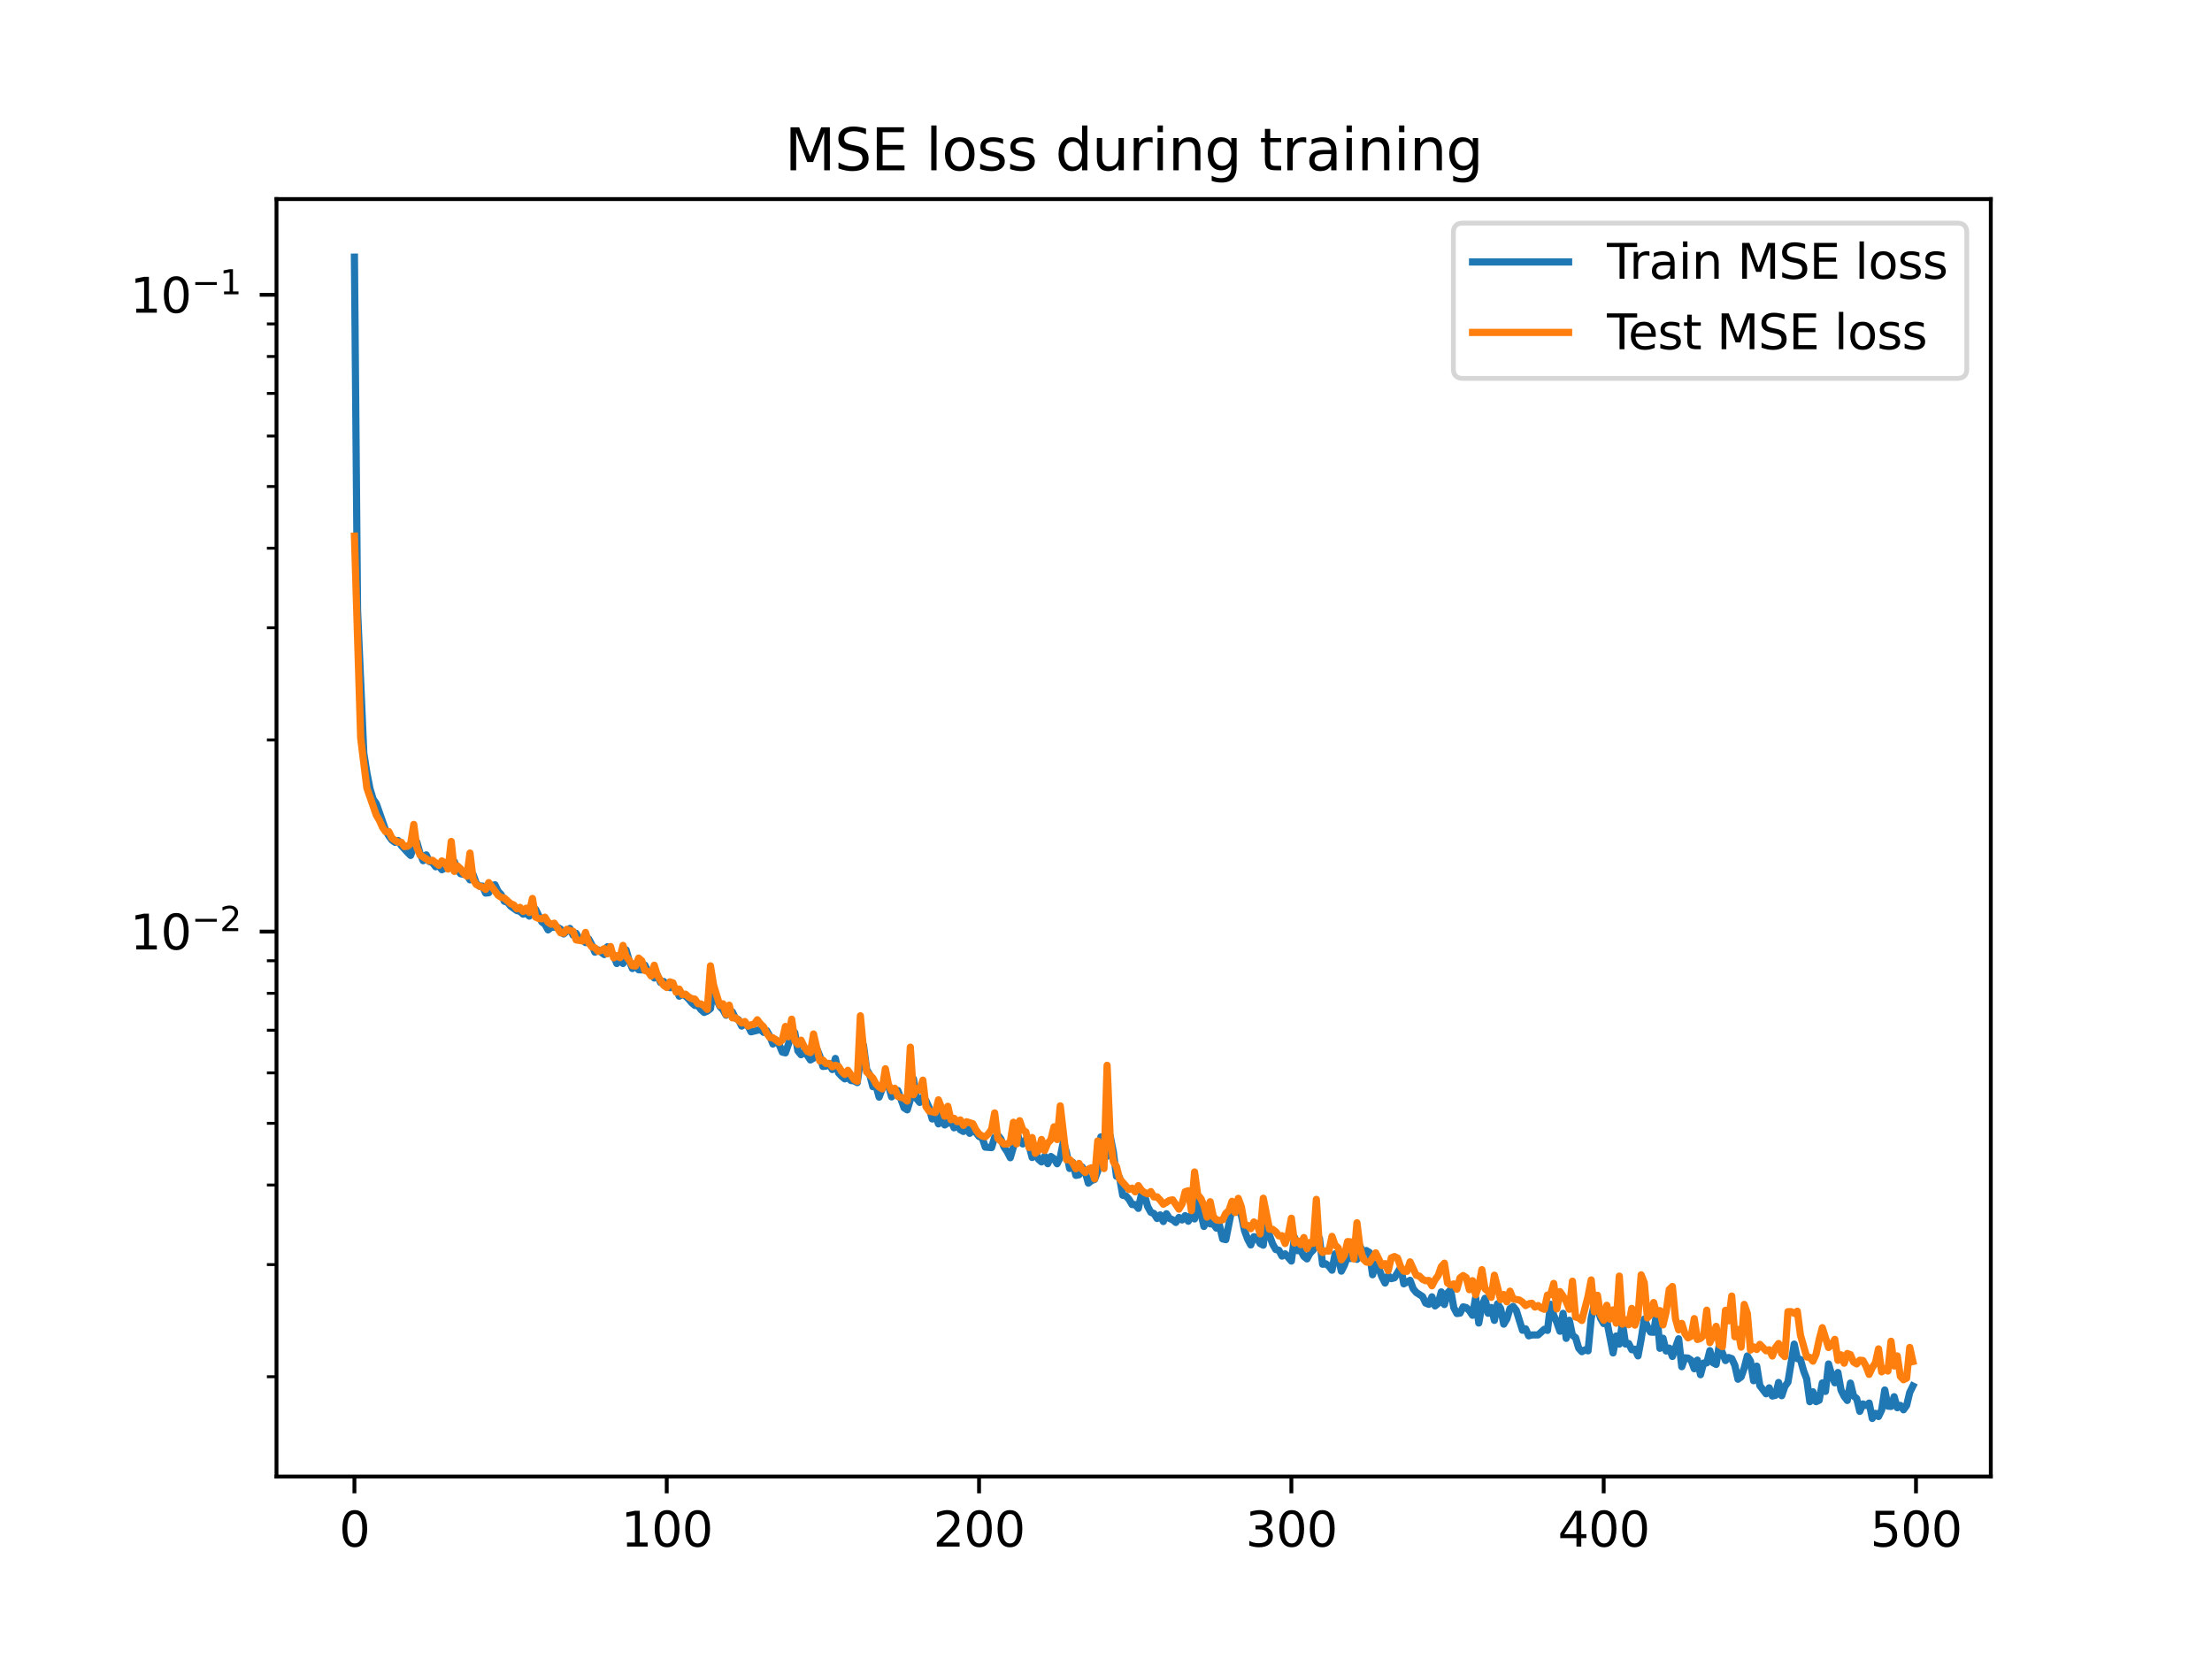 <?xml version="1.0" encoding="utf-8" standalone="no"?>
<!DOCTYPE svg PUBLIC "-//W3C//DTD SVG 1.1//EN"
  "http://www.w3.org/Graphics/SVG/1.1/DTD/svg11.dtd">
<svg xmlns:xlink="http://www.w3.org/1999/xlink" width="460.8pt" height="345.6pt" viewBox="0 0 460.8 345.6" xmlns="http://www.w3.org/2000/svg" version="1.1">
 <defs>
  <style type="text/css">*{stroke-linejoin: round; stroke-linecap: butt}</style>
 </defs>
 <g id="figure_1">
  <g id="patch_1">
   <path d="M 0 345.6 
L 460.8 345.6 
L 460.8 0 
L 0 0 
z
" style="fill: #ffffff"/>
  </g>
  <g id="axes_1">
   <g id="patch_2">
    <path d="M 57.6 307.584 
L 414.72 307.584 
L 414.72 41.472 
L 57.6 41.472 
z
" style="fill: #ffffff"/>
   </g>
   <g id="matplotlib.axis_1">
    <g id="xtick_1">
     <g id="line2d_1">
      <defs>
       <path id="me9673f7547" d="M 0 0 
L 0 3.5 
" style="stroke: #000000; stroke-width: 0.8"/>
      </defs>
      <g>
       <use xlink:href="#me9673f7547" x="73.833" y="307.584" style="stroke: #000000; stroke-width: 0.8"/>
      </g>
     </g>
     <g id="text_1">
      <!-- 0 -->
      <g transform="translate(70.651 322.182) scale(0.1 -0.1)">
       <defs>
        <path id="DejaVuSans-30" d="M 2034 4250 
Q 1547 4250 1301 3770 
Q 1056 3291 1056 2328 
Q 1056 1369 1301 889 
Q 1547 409 2034 409 
Q 2525 409 2770 889 
Q 3016 1369 3016 2328 
Q 3016 3291 2770 3770 
Q 2525 4250 2034 4250 
z
M 2034 4750 
Q 2819 4750 3233 4129 
Q 3647 3509 3647 2328 
Q 3647 1150 3233 529 
Q 2819 -91 2034 -91 
Q 1250 -91 836 529 
Q 422 1150 422 2328 
Q 422 3509 836 4129 
Q 1250 4750 2034 4750 
z
" transform="scale(0.016)"/>
       </defs>
       <use xlink:href="#DejaVuSans-30"/>
      </g>
     </g>
    </g>
    <g id="xtick_2">
     <g id="line2d_2">
      <g>
       <use xlink:href="#me9673f7547" x="138.894" y="307.584" style="stroke: #000000; stroke-width: 0.8"/>
      </g>
     </g>
     <g id="text_2">
      <!-- 100 -->
      <g transform="translate(129.35 322.182) scale(0.1 -0.1)">
       <defs>
        <path id="DejaVuSans-31" d="M 794 531 
L 1825 531 
L 1825 4091 
L 703 3866 
L 703 4441 
L 1819 4666 
L 2450 4666 
L 2450 531 
L 3481 531 
L 3481 0 
L 794 0 
L 794 531 
z
" transform="scale(0.016)"/>
       </defs>
       <use xlink:href="#DejaVuSans-31"/>
       <use xlink:href="#DejaVuSans-30" x="63.623"/>
       <use xlink:href="#DejaVuSans-30" x="127.246"/>
      </g>
     </g>
    </g>
    <g id="xtick_3">
     <g id="line2d_3">
      <g>
       <use xlink:href="#me9673f7547" x="203.955" y="307.584" style="stroke: #000000; stroke-width: 0.8"/>
      </g>
     </g>
     <g id="text_3">
      <!-- 200 -->
      <g transform="translate(194.411 322.182) scale(0.1 -0.1)">
       <defs>
        <path id="DejaVuSans-32" d="M 1228 531 
L 3431 531 
L 3431 0 
L 469 0 
L 469 531 
Q 828 903 1448 1529 
Q 2069 2156 2228 2338 
Q 2531 2678 2651 2914 
Q 2772 3150 2772 3378 
Q 2772 3750 2511 3984 
Q 2250 4219 1831 4219 
Q 1534 4219 1204 4116 
Q 875 4013 500 3803 
L 500 4441 
Q 881 4594 1212 4672 
Q 1544 4750 1819 4750 
Q 2544 4750 2975 4387 
Q 3406 4025 3406 3419 
Q 3406 3131 3298 2873 
Q 3191 2616 2906 2266 
Q 2828 2175 2409 1742 
Q 1991 1309 1228 531 
z
" transform="scale(0.016)"/>
       </defs>
       <use xlink:href="#DejaVuSans-32"/>
       <use xlink:href="#DejaVuSans-30" x="63.623"/>
       <use xlink:href="#DejaVuSans-30" x="127.246"/>
      </g>
     </g>
    </g>
    <g id="xtick_4">
     <g id="line2d_4">
      <g>
       <use xlink:href="#me9673f7547" x="269.016" y="307.584" style="stroke: #000000; stroke-width: 0.8"/>
      </g>
     </g>
     <g id="text_4">
      <!-- 300 -->
      <g transform="translate(259.472 322.182) scale(0.1 -0.1)">
       <defs>
        <path id="DejaVuSans-33" d="M 2597 2516 
Q 3050 2419 3304 2112 
Q 3559 1806 3559 1356 
Q 3559 666 3084 287 
Q 2609 -91 1734 -91 
Q 1441 -91 1130 -33 
Q 819 25 488 141 
L 488 750 
Q 750 597 1062 519 
Q 1375 441 1716 441 
Q 2309 441 2620 675 
Q 2931 909 2931 1356 
Q 2931 1769 2642 2001 
Q 2353 2234 1838 2234 
L 1294 2234 
L 1294 2753 
L 1863 2753 
Q 2328 2753 2575 2939 
Q 2822 3125 2822 3475 
Q 2822 3834 2567 4026 
Q 2313 4219 1838 4219 
Q 1578 4219 1281 4162 
Q 984 4106 628 3988 
L 628 4550 
Q 988 4650 1302 4700 
Q 1616 4750 1894 4750 
Q 2613 4750 3031 4423 
Q 3450 4097 3450 3541 
Q 3450 3153 3228 2886 
Q 3006 2619 2597 2516 
z
" transform="scale(0.016)"/>
       </defs>
       <use xlink:href="#DejaVuSans-33"/>
       <use xlink:href="#DejaVuSans-30" x="63.623"/>
       <use xlink:href="#DejaVuSans-30" x="127.246"/>
      </g>
     </g>
    </g>
    <g id="xtick_5">
     <g id="line2d_5">
      <g>
       <use xlink:href="#me9673f7547" x="334.077" y="307.584" style="stroke: #000000; stroke-width: 0.8"/>
      </g>
     </g>
     <g id="text_5">
      <!-- 400 -->
      <g transform="translate(324.533 322.182) scale(0.1 -0.1)">
       <defs>
        <path id="DejaVuSans-34" d="M 2419 4116 
L 825 1625 
L 2419 1625 
L 2419 4116 
z
M 2253 4666 
L 3047 4666 
L 3047 1625 
L 3713 1625 
L 3713 1100 
L 3047 1100 
L 3047 0 
L 2419 0 
L 2419 1100 
L 313 1100 
L 313 1709 
L 2253 4666 
z
" transform="scale(0.016)"/>
       </defs>
       <use xlink:href="#DejaVuSans-34"/>
       <use xlink:href="#DejaVuSans-30" x="63.623"/>
       <use xlink:href="#DejaVuSans-30" x="127.246"/>
      </g>
     </g>
    </g>
    <g id="xtick_6">
     <g id="line2d_6">
      <g>
       <use xlink:href="#me9673f7547" x="399.138" y="307.584" style="stroke: #000000; stroke-width: 0.8"/>
      </g>
     </g>
     <g id="text_6">
      <!-- 500 -->
      <g transform="translate(389.594 322.182) scale(0.1 -0.1)">
       <defs>
        <path id="DejaVuSans-35" d="M 691 4666 
L 3169 4666 
L 3169 4134 
L 1269 4134 
L 1269 2991 
Q 1406 3038 1543 3061 
Q 1681 3084 1819 3084 
Q 2600 3084 3056 2656 
Q 3513 2228 3513 1497 
Q 3513 744 3044 326 
Q 2575 -91 1722 -91 
Q 1428 -91 1123 -41 
Q 819 9 494 109 
L 494 744 
Q 775 591 1075 516 
Q 1375 441 1709 441 
Q 2250 441 2565 725 
Q 2881 1009 2881 1497 
Q 2881 1984 2565 2268 
Q 2250 2553 1709 2553 
Q 1456 2553 1204 2497 
Q 953 2441 691 2322 
L 691 4666 
z
" transform="scale(0.016)"/>
       </defs>
       <use xlink:href="#DejaVuSans-35"/>
       <use xlink:href="#DejaVuSans-30" x="63.623"/>
       <use xlink:href="#DejaVuSans-30" x="127.246"/>
      </g>
     </g>
    </g>
   </g>
   <g id="matplotlib.axis_2">
    <g id="ytick_1">
     <g id="line2d_7">
      <defs>
       <path id="m2a7632356e" d="M 0 0 
L -3.5 0 
" style="stroke: #000000; stroke-width: 0.8"/>
      </defs>
      <g>
       <use xlink:href="#m2a7632356e" x="57.6" y="194.068" style="stroke: #000000; stroke-width: 0.8"/>
      </g>
     </g>
     <g id="text_7">
      <!-- $\mathdefault{10^{-2}}$ -->
      <g transform="translate(27.1 197.867) scale(0.1 -0.1)">
       <defs>
        <path id="DejaVuSans-2212" d="M 678 2272 
L 4684 2272 
L 4684 1741 
L 678 1741 
L 678 2272 
z
" transform="scale(0.016)"/>
       </defs>
       <use xlink:href="#DejaVuSans-31" transform="translate(0 0.766)"/>
       <use xlink:href="#DejaVuSans-30" transform="translate(63.623 0.766)"/>
       <use xlink:href="#DejaVuSans-2212" transform="translate(128.203 39.047) scale(0.7)"/>
       <use xlink:href="#DejaVuSans-32" transform="translate(186.855 39.047) scale(0.7)"/>
      </g>
     </g>
    </g>
    <g id="ytick_2">
     <g id="line2d_8">
      <g>
       <use xlink:href="#m2a7632356e" x="57.6" y="61.408" style="stroke: #000000; stroke-width: 0.8"/>
      </g>
     </g>
     <g id="text_8">
      <!-- $\mathdefault{10^{-1}}$ -->
      <g transform="translate(27.1 65.207) scale(0.1 -0.1)">
       <use xlink:href="#DejaVuSans-31" transform="translate(0 0.684)"/>
       <use xlink:href="#DejaVuSans-30" transform="translate(63.623 0.684)"/>
       <use xlink:href="#DejaVuSans-2212" transform="translate(128.203 38.966) scale(0.7)"/>
       <use xlink:href="#DejaVuSans-31" transform="translate(186.855 38.966) scale(0.7)"/>
      </g>
     </g>
    </g>
    <g id="ytick_3">
     <g id="line2d_9">
      <defs>
       <path id="m74dc232c43" d="M 0 0 
L -2 0 
" style="stroke: #000000; stroke-width: 0.6"/>
      </defs>
      <g>
       <use xlink:href="#m74dc232c43" x="57.6" y="286.793" style="stroke: #000000; stroke-width: 0.6"/>
      </g>
     </g>
    </g>
    <g id="ytick_4">
     <g id="line2d_10">
      <g>
       <use xlink:href="#m74dc232c43" x="57.6" y="263.433" style="stroke: #000000; stroke-width: 0.6"/>
      </g>
     </g>
    </g>
    <g id="ytick_5">
     <g id="line2d_11">
      <g>
       <use xlink:href="#m74dc232c43" x="57.6" y="246.858" style="stroke: #000000; stroke-width: 0.6"/>
      </g>
     </g>
    </g>
    <g id="ytick_6">
     <g id="line2d_12">
      <g>
       <use xlink:href="#m74dc232c43" x="57.6" y="234.002" style="stroke: #000000; stroke-width: 0.6"/>
      </g>
     </g>
    </g>
    <g id="ytick_7">
     <g id="line2d_13">
      <g>
       <use xlink:href="#m74dc232c43" x="57.6" y="223.498" style="stroke: #000000; stroke-width: 0.6"/>
      </g>
     </g>
    </g>
    <g id="ytick_8">
     <g id="line2d_14">
      <g>
       <use xlink:href="#m74dc232c43" x="57.6" y="214.617" style="stroke: #000000; stroke-width: 0.6"/>
      </g>
     </g>
    </g>
    <g id="ytick_9">
     <g id="line2d_15">
      <g>
       <use xlink:href="#m74dc232c43" x="57.6" y="206.924" style="stroke: #000000; stroke-width: 0.6"/>
      </g>
     </g>
    </g>
    <g id="ytick_10">
     <g id="line2d_16">
      <g>
       <use xlink:href="#m74dc232c43" x="57.6" y="200.138" style="stroke: #000000; stroke-width: 0.6"/>
      </g>
     </g>
    </g>
    <g id="ytick_11">
     <g id="line2d_17">
      <g>
       <use xlink:href="#m74dc232c43" x="57.6" y="154.133" style="stroke: #000000; stroke-width: 0.6"/>
      </g>
     </g>
    </g>
    <g id="ytick_12">
     <g id="line2d_18">
      <g>
       <use xlink:href="#m74dc232c43" x="57.6" y="130.773" style="stroke: #000000; stroke-width: 0.6"/>
      </g>
     </g>
    </g>
    <g id="ytick_13">
     <g id="line2d_19">
      <g>
       <use xlink:href="#m74dc232c43" x="57.6" y="114.199" style="stroke: #000000; stroke-width: 0.6"/>
      </g>
     </g>
    </g>
    <g id="ytick_14">
     <g id="line2d_20">
      <g>
       <use xlink:href="#m74dc232c43" x="57.6" y="101.343" style="stroke: #000000; stroke-width: 0.6"/>
      </g>
     </g>
    </g>
    <g id="ytick_15">
     <g id="line2d_21">
      <g>
       <use xlink:href="#m74dc232c43" x="57.6" y="90.839" style="stroke: #000000; stroke-width: 0.6"/>
      </g>
     </g>
    </g>
    <g id="ytick_16">
     <g id="line2d_22">
      <g>
       <use xlink:href="#m74dc232c43" x="57.6" y="81.957" style="stroke: #000000; stroke-width: 0.6"/>
      </g>
     </g>
    </g>
    <g id="ytick_17">
     <g id="line2d_23">
      <g>
       <use xlink:href="#m74dc232c43" x="57.6" y="74.264" style="stroke: #000000; stroke-width: 0.6"/>
      </g>
     </g>
    </g>
    <g id="ytick_18">
     <g id="line2d_24">
      <g>
       <use xlink:href="#m74dc232c43" x="57.6" y="67.478" style="stroke: #000000; stroke-width: 0.6"/>
      </g>
     </g>
    </g>
   </g>
   <g id="line2d_25">
    <path d="M 73.833 53.568 
L 74.483 127.096 
L 75.785 156.881 
L 76.435 161.022 
L 77.086 164.347 
L 77.736 166.489 
L 78.387 167.411 
L 80.339 172.972 
L 80.989 174.106 
L 81.64 175.001 
L 82.291 175.47 
L 82.941 175.1 
L 83.592 176.125 
L 84.893 177.554 
L 85.544 178.202 
L 86.194 176.404 
L 86.845 175.439 
L 87.496 177.77 
L 88.146 179.297 
L 88.797 178.091 
L 89.447 179.475 
L 90.098 179.695 
L 90.749 180.562 
L 91.399 180.332 
L 92.05 181.173 
L 93.351 180.523 
L 94.002 180.838 
L 94.652 179.49 
L 95.303 181.21 
L 95.953 182.012 
L 97.255 182.275 
L 97.905 183.293 
L 98.556 182.177 
L 99.207 183.989 
L 99.857 184.608 
L 100.508 184.584 
L 101.158 186.046 
L 101.809 185.979 
L 102.46 184.48 
L 103.11 184.317 
L 103.761 185.685 
L 104.411 186.362 
L 105.062 187.753 
L 105.713 187.942 
L 106.363 188.756 
L 107.664 189.692 
L 108.315 189.834 
L 108.966 190.434 
L 109.616 190.222 
L 110.267 190.84 
L 110.918 189.391 
L 111.568 189.425 
L 112.869 192.042 
L 113.52 192.532 
L 114.171 193.711 
L 114.821 193.17 
L 116.122 193.164 
L 116.773 193.531 
L 117.424 194.563 
L 118.725 193.413 
L 119.375 194.811 
L 120.026 194.431 
L 120.677 195.614 
L 121.327 195.682 
L 121.978 196.356 
L 122.629 195.582 
L 123.279 196.804 
L 123.93 198.355 
L 124.58 197.867 
L 125.882 198.851 
L 126.532 197.229 
L 127.833 199.005 
L 128.484 200.72 
L 129.135 199.755 
L 129.785 200.712 
L 130.436 197.891 
L 131.086 200.183 
L 131.737 201.761 
L 132.388 200.774 
L 133.038 202.02 
L 133.689 202.05 
L 134.339 201.06 
L 134.99 202.364 
L 135.641 202.873 
L 136.291 203.733 
L 136.942 203.102 
L 137.593 204.659 
L 138.243 204.451 
L 138.894 204.997 
L 139.544 205.744 
L 140.195 205.715 
L 140.846 205.958 
L 141.496 207.525 
L 142.147 207.125 
L 142.797 207.487 
L 143.448 208.104 
L 144.099 208.884 
L 144.749 209.451 
L 145.4 209.505 
L 146.05 210.34 
L 146.701 210.91 
L 147.352 210.617 
L 148.002 210.121 
L 148.653 205.578 
L 149.304 208.222 
L 149.954 209.672 
L 150.605 210.34 
L 151.255 211.492 
L 151.906 210.727 
L 152.557 210.783 
L 153.207 212.104 
L 153.858 212.429 
L 154.508 213.751 
L 155.159 213.342 
L 155.81 213.672 
L 156.46 214.949 
L 158.412 214.465 
L 159.063 215.053 
L 159.713 214.694 
L 160.364 215.856 
L 161.015 217.485 
L 161.665 216.641 
L 162.316 217.584 
L 162.966 219.176 
L 163.617 219.331 
L 164.918 215.545 
L 165.569 215.116 
L 166.219 218.919 
L 166.87 219.718 
L 167.521 219.223 
L 168.171 219.821 
L 168.822 220.811 
L 169.472 220.436 
L 170.123 218.373 
L 170.774 219.969 
L 171.424 222.157 
L 172.075 222.087 
L 172.725 221.542 
L 173.376 222.804 
L 174.027 220.494 
L 174.677 223.49 
L 175.328 224.201 
L 175.979 224.746 
L 176.629 224.469 
L 177.28 225.093 
L 177.93 225.163 
L 178.581 225.527 
L 179.232 220.895 
L 179.882 217.739 
L 180.533 222.753 
L 181.183 223.893 
L 181.834 226.379 
L 182.485 226.137 
L 183.135 228.548 
L 183.786 226.796 
L 184.436 225.787 
L 185.087 226.061 
L 185.738 228.505 
L 186.388 227.273 
L 187.039 227.17 
L 188.34 230.783 
L 188.991 231.205 
L 189.641 229.077 
L 190.292 224.736 
L 190.943 228.842 
L 191.593 229.65 
L 192.244 228.526 
L 192.894 229.301 
L 193.545 230.731 
L 194.196 233.102 
L 194.846 232.313 
L 195.497 234.125 
L 196.147 232.076 
L 196.798 234.349 
L 198.099 233.526 
L 198.75 234.941 
L 199.401 234.262 
L 200.051 235.361 
L 200.702 235.703 
L 201.352 234.821 
L 202.003 236.092 
L 202.654 235.52 
L 203.304 235.922 
L 203.955 236.752 
L 204.605 237.035 
L 205.256 238.969 
L 206.557 239.067 
L 207.208 236.917 
L 207.858 236.446 
L 208.509 237.29 
L 209.16 238.94 
L 209.81 239.898 
L 210.461 241.174 
L 211.112 238.937 
L 211.762 235.502 
L 212.413 237.785 
L 213.063 238.302 
L 213.714 237.382 
L 214.365 238.644 
L 215.015 241.125 
L 215.666 239.86 
L 216.316 241.475 
L 216.967 242.052 
L 217.618 240.84 
L 218.268 242.416 
L 218.919 240.915 
L 219.569 241.383 
L 220.22 242.432 
L 220.871 241.065 
L 221.521 237.798 
L 222.172 240.096 
L 222.822 243.413 
L 223.473 242.117 
L 224.124 244.848 
L 224.774 244.731 
L 225.425 243.087 
L 226.076 244.153 
L 226.726 246.474 
L 227.377 245.937 
L 228.027 245.703 
L 228.678 243.947 
L 229.329 236.835 
L 229.979 239.753 
L 230.63 240.878 
L 231.28 236.677 
L 231.931 239.994 
L 232.582 245.037 
L 233.232 245.3 
L 233.883 248.996 
L 234.533 249.121 
L 235.184 249.83 
L 235.835 250.931 
L 236.485 250.939 
L 237.136 251.728 
L 237.787 248.802 
L 238.437 249.047 
L 239.088 251.36 
L 239.738 252.54 
L 240.389 252.8 
L 241.04 253.832 
L 241.69 253.088 
L 242.341 254.465 
L 242.991 252.841 
L 243.642 253.842 
L 244.293 254.101 
L 244.943 254.659 
L 245.594 253.616 
L 246.244 254.133 
L 246.895 253.244 
L 247.546 254.404 
L 248.196 253.06 
L 248.847 253.928 
L 249.498 249.769 
L 250.799 255.492 
L 251.449 253.983 
L 252.1 254.957 
L 252.751 254.929 
L 253.401 255.844 
L 254.052 255.288 
L 254.702 258.089 
L 255.353 258.246 
L 256.654 251.729 
L 257.305 251.72 
L 257.955 252.092 
L 258.606 253.188 
L 259.257 256.352 
L 259.907 258.127 
L 260.558 259.345 
L 261.208 257.624 
L 261.859 257.791 
L 262.51 259.057 
L 263.16 259.391 
L 263.811 253.507 
L 264.462 257.361 
L 265.112 259.149 
L 265.763 260.293 
L 266.413 260.447 
L 267.064 261.668 
L 267.715 261.198 
L 269.016 262.7 
L 269.666 257.763 
L 270.317 260.536 
L 270.968 260.505 
L 271.618 261.728 
L 272.269 262.248 
L 272.919 261.041 
L 273.57 260.404 
L 274.871 257.977 
L 275.522 263.366 
L 276.173 263.263 
L 276.823 263.746 
L 277.474 264.605 
L 278.124 261.198 
L 278.775 261.893 
L 279.426 264.803 
L 280.076 263.525 
L 280.727 261.644 
L 281.377 262.173 
L 282.028 260.258 
L 282.679 262.342 
L 283.329 259.594 
L 283.98 261.013 
L 284.63 260.509 
L 285.281 260.91 
L 285.932 265.552 
L 286.582 263.316 
L 287.233 264.204 
L 287.884 266.005 
L 288.534 267.283 
L 289.185 265.729 
L 289.835 266.366 
L 290.486 266.189 
L 291.787 264.036 
L 292.438 267.446 
L 293.739 266.713 
L 294.39 268.467 
L 295.04 269.249 
L 296.341 270.091 
L 296.992 271.458 
L 297.643 271.717 
L 298.293 270.154 
L 298.944 272.049 
L 299.595 271.533 
L 300.245 269.126 
L 300.896 271.753 
L 301.546 269.353 
L 302.197 268.683 
L 302.848 272.401 
L 303.498 273.628 
L 304.149 273.551 
L 304.799 272.244 
L 305.45 272.394 
L 306.101 273.033 
L 306.751 274.002 
L 307.402 270.289 
L 308.052 275.615 
L 308.703 272.033 
L 309.354 270.458 
L 310.004 273.578 
L 310.655 272.369 
L 311.305 275.055 
L 311.956 271.608 
L 312.607 272.584 
L 313.257 275.846 
L 313.908 274.751 
L 314.559 272.613 
L 315.209 272.146 
L 315.86 272.958 
L 317.161 277.115 
L 317.812 276.814 
L 318.462 278.28 
L 319.113 278.087 
L 320.414 278.086 
L 321.715 276.915 
L 322.366 277.147 
L 323.016 271.705 
L 323.667 274 
L 324.318 275.486 
L 324.968 277.32 
L 325.619 273.595 
L 326.27 278.801 
L 326.92 275.039 
L 327.571 278.154 
L 328.221 278.65 
L 328.872 280.851 
L 329.523 281.581 
L 330.173 281.198 
L 330.824 281.403 
L 331.474 274.634 
L 332.125 271.696 
L 332.776 272.472 
L 333.426 274.62 
L 334.077 275.726 
L 334.727 275.202 
L 336.029 281.843 
L 336.679 278.306 
L 337.33 280.003 
L 337.981 275.572 
L 338.631 279.991 
L 339.282 279.876 
L 339.932 281.174 
L 340.583 281.062 
L 341.234 282.459 
L 341.884 278.98 
L 342.535 274.781 
L 343.185 276.369 
L 343.836 277.494 
L 344.487 277.535 
L 345.137 273.358 
L 345.788 280.876 
L 346.438 278.781 
L 347.089 281.439 
L 347.74 280.841 
L 348.39 282.578 
L 349.691 278.895 
L 350.342 284.709 
L 350.993 282.854 
L 351.643 282.915 
L 352.294 283.366 
L 352.945 285.138 
L 353.595 283.337 
L 354.246 286.375 
L 354.896 283.942 
L 355.547 283.922 
L 356.198 281.364 
L 356.848 283.875 
L 357.499 284.234 
L 358.149 280.246 
L 359.451 283.428 
L 360.101 282.798 
L 360.752 283.02 
L 361.402 284.424 
L 362.053 287.316 
L 362.704 286.833 
L 363.354 284.997 
L 364.005 282.463 
L 364.656 283.548 
L 365.306 287.631 
L 365.957 284.588 
L 366.607 288.656 
L 367.909 290.352 
L 368.559 289.114 
L 369.21 290.818 
L 369.86 290.668 
L 370.511 287.996 
L 371.162 290.754 
L 371.812 288.835 
L 372.463 287.921 
L 373.764 279.999 
L 374.415 283.02 
L 375.065 283.215 
L 375.716 285.551 
L 376.367 287.259 
L 377.017 292.001 
L 377.668 289.935 
L 378.318 291.992 
L 378.969 291.691 
L 379.62 288.097 
L 380.27 289.856 
L 380.921 284.138 
L 381.571 286.418 
L 382.222 288.066 
L 382.873 285.921 
L 383.523 289.586 
L 384.174 290.893 
L 384.824 291.742 
L 385.475 288.122 
L 386.126 290.793 
L 386.776 291.34 
L 387.427 294.007 
L 388.078 292.463 
L 388.728 292.78 
L 389.379 292.278 
L 390.029 295.488 
L 390.68 294.432 
L 391.331 295.084 
L 391.981 293.727 
L 392.632 289.561 
L 393.282 292.924 
L 393.933 292.986 
L 394.584 290.958 
L 395.234 293.255 
L 395.885 292.772 
L 396.535 293.682 
L 397.186 292.771 
L 397.837 290.057 
L 398.487 288.74 
L 398.487 288.74 
" clip-path="url(#p5663e7eb2c)" style="fill: none; stroke: #1f77b4; stroke-width: 1.5; stroke-linecap: square"/>
   </g>
   <g id="line2d_26">
    <path d="M 73.833 111.681 
L 75.134 153.724 
L 76.435 164.202 
L 78.387 169.795 
L 79.038 170.905 
L 79.688 172.344 
L 80.339 173.276 
L 80.989 173.234 
L 81.64 174.587 
L 82.291 175.081 
L 82.941 175.427 
L 83.592 175.445 
L 84.242 176.363 
L 84.893 176.287 
L 85.544 175.758 
L 86.194 171.744 
L 86.845 176.565 
L 87.496 178.099 
L 89.447 179.352 
L 90.098 179.207 
L 91.399 180.263 
L 92.05 179.342 
L 92.7 179.761 
L 93.351 181.034 
L 94.002 175.288 
L 94.652 181.531 
L 95.303 180.388 
L 95.953 180.988 
L 96.604 181.961 
L 97.255 182.513 
L 97.905 177.705 
L 98.556 183.145 
L 99.207 184.237 
L 99.857 184.618 
L 100.508 184.797 
L 101.158 185.282 
L 101.809 183.858 
L 103.761 186.496 
L 104.411 186.929 
L 105.062 187.086 
L 106.363 188.248 
L 107.014 188.508 
L 107.664 189.326 
L 108.315 189.016 
L 108.966 189.863 
L 109.616 189.193 
L 110.267 190.085 
L 110.918 187.164 
L 111.568 191.042 
L 112.219 191.34 
L 112.869 191.408 
L 113.52 191.065 
L 114.171 192.13 
L 114.821 192.535 
L 115.472 192.317 
L 116.773 194.322 
L 117.424 194.399 
L 118.074 193.591 
L 118.725 193.87 
L 119.375 194.002 
L 120.026 195.802 
L 121.327 196.015 
L 121.978 194.24 
L 122.629 196.398 
L 123.279 197.245 
L 123.93 197.447 
L 124.58 198.183 
L 125.231 197.993 
L 125.882 197.616 
L 126.532 198.7 
L 127.183 197.179 
L 127.833 199.535 
L 128.484 199.082 
L 129.135 199.504 
L 129.785 196.947 
L 130.436 199.215 
L 131.086 200.052 
L 131.737 201.171 
L 132.388 201.238 
L 133.038 199.584 
L 133.689 200.142 
L 134.339 202.179 
L 134.99 202.361 
L 135.641 203.32 
L 136.291 201.074 
L 136.942 203.193 
L 138.243 205.258 
L 138.894 205.713 
L 139.544 204.54 
L 140.195 204.748 
L 140.846 206.68 
L 141.496 206.046 
L 142.147 207.207 
L 142.797 207.101 
L 143.448 207.677 
L 144.099 208.043 
L 144.749 208.131 
L 145.4 209.091 
L 146.05 209.144 
L 146.701 209.57 
L 147.352 210.277 
L 148.002 201.2 
L 148.653 205.206 
L 149.954 209.481 
L 150.605 209.106 
L 151.255 211.355 
L 151.906 209.387 
L 152.557 212.036 
L 153.207 212.012 
L 154.508 213.113 
L 155.159 212.8 
L 155.81 213.764 
L 156.46 213.475 
L 157.111 213.361 
L 157.761 212.434 
L 158.412 213.295 
L 159.063 213.908 
L 159.713 215.231 
L 160.364 216.127 
L 161.015 216.193 
L 162.316 217.148 
L 162.966 216.662 
L 163.617 213.828 
L 164.268 215.982 
L 164.918 212.32 
L 165.569 216.774 
L 166.219 217.564 
L 166.87 216.687 
L 167.521 218.034 
L 168.171 219.008 
L 168.822 219.286 
L 169.472 215.398 
L 170.774 221.017 
L 171.424 220.835 
L 172.075 221.563 
L 172.725 221.532 
L 173.376 222.228 
L 174.027 221.92 
L 174.677 222.148 
L 175.328 223.18 
L 175.979 223.821 
L 176.629 222.968 
L 177.93 224.891 
L 178.581 225.261 
L 179.232 211.602 
L 179.882 218.633 
L 180.533 223.293 
L 181.834 224.565 
L 182.485 225.801 
L 183.135 226.463 
L 183.786 226.835 
L 184.436 222.638 
L 185.087 225.938 
L 185.738 227.236 
L 186.388 226.702 
L 187.039 228.398 
L 188.34 228.797 
L 188.991 229.367 
L 189.641 218.142 
L 190.292 228.059 
L 190.943 226.74 
L 191.593 227.1 
L 192.244 225.016 
L 192.894 230.518 
L 193.545 231.456 
L 194.846 231.761 
L 195.497 229.113 
L 196.798 232.528 
L 197.449 230.46 
L 198.099 233.262 
L 198.75 232.962 
L 199.401 233.674 
L 200.051 233.3 
L 200.702 234.44 
L 201.352 233.683 
L 202.654 234.083 
L 203.304 235.358 
L 203.955 236.23 
L 204.605 236.657 
L 205.256 236.809 
L 205.907 236.196 
L 206.557 235.282 
L 207.208 231.846 
L 207.858 237.145 
L 209.16 238.326 
L 209.81 238.31 
L 210.461 237.896 
L 211.112 233.788 
L 211.762 238.296 
L 212.413 233.463 
L 213.063 235.344 
L 213.714 235.806 
L 214.365 239.044 
L 215.015 236.964 
L 215.666 240.254 
L 216.316 239.692 
L 216.967 237.372 
L 217.618 239.68 
L 218.268 238.12 
L 218.919 237.42 
L 219.569 234.738 
L 220.22 237.395 
L 220.871 230.369 
L 222.172 241.602 
L 222.822 241.56 
L 223.473 242.245 
L 224.124 243.479 
L 224.774 242.358 
L 225.425 243.561 
L 226.076 244.235 
L 226.726 243.541 
L 227.377 243.269 
L 228.027 245.592 
L 228.678 237.687 
L 229.329 239.163 
L 229.979 243.432 
L 230.63 221.921 
L 231.28 237.118 
L 231.931 241.997 
L 232.582 243.018 
L 233.232 245.577 
L 235.184 247.782 
L 235.835 247.512 
L 236.485 248.282 
L 237.136 246.988 
L 237.787 247.929 
L 238.437 248.437 
L 239.088 248.696 
L 239.738 248.226 
L 240.389 249.347 
L 241.04 249.326 
L 241.69 250.011 
L 242.341 250.857 
L 243.642 250.06 
L 244.293 249.948 
L 245.594 251.883 
L 246.244 250.818 
L 246.895 248.25 
L 247.546 248.049 
L 248.196 252.199 
L 248.847 244.142 
L 249.498 248.881 
L 250.148 249.643 
L 250.799 251.14 
L 251.449 253.542 
L 252.1 250.336 
L 252.751 253.431 
L 253.401 254.125 
L 254.052 254.221 
L 254.702 254.124 
L 255.353 252.753 
L 256.004 252.176 
L 256.654 250.26 
L 257.305 252.598 
L 257.955 249.635 
L 258.606 251.418 
L 259.257 255.203 
L 259.907 255.261 
L 260.558 255.966 
L 261.208 254.554 
L 261.859 255.013 
L 262.51 257.046 
L 263.16 249.608 
L 264.462 256.068 
L 265.112 256.091 
L 265.763 256.592 
L 266.413 257.465 
L 267.064 257.412 
L 267.715 259.041 
L 268.365 257.211 
L 269.016 253.776 
L 269.666 258.954 
L 270.317 258.49 
L 270.968 259.287 
L 271.618 257.799 
L 272.269 260.133 
L 272.919 258.824 
L 273.57 259.013 
L 274.221 249.852 
L 274.871 259.982 
L 275.522 260.923 
L 276.173 260.571 
L 276.823 260.636 
L 277.474 257.558 
L 278.124 259.352 
L 278.775 259.967 
L 279.426 262.432 
L 280.076 261.465 
L 280.727 258.645 
L 281.377 258.7 
L 282.028 262.261 
L 282.679 254.725 
L 283.329 259.962 
L 283.98 262.281 
L 284.63 262.903 
L 285.281 263.011 
L 286.582 260.994 
L 287.884 263.641 
L 288.534 263.243 
L 289.185 264.708 
L 289.835 262.036 
L 290.486 261.757 
L 291.137 262.078 
L 291.787 263.921 
L 292.438 264.811 
L 293.088 264.847 
L 293.739 262.867 
L 295.04 265.668 
L 295.691 265.84 
L 296.341 266.5 
L 296.992 266.8 
L 297.643 266.74 
L 298.293 267.853 
L 298.944 266.609 
L 299.595 265.713 
L 300.245 263.868 
L 300.896 263.15 
L 301.546 267.271 
L 302.197 267.689 
L 302.848 267.456 
L 303.498 268.559 
L 304.149 266.217 
L 304.799 265.722 
L 305.45 266.154 
L 306.101 268.669 
L 306.751 266.787 
L 307.402 269.735 
L 308.052 267.87 
L 308.703 264.494 
L 309.354 268.483 
L 310.004 269.034 
L 310.655 270.262 
L 311.305 265.648 
L 312.607 270.738 
L 313.257 269.665 
L 313.908 271.19 
L 314.559 268.973 
L 315.209 270.592 
L 316.51 270.812 
L 317.161 271.255 
L 317.812 271.974 
L 318.462 271.61 
L 319.113 271.484 
L 319.763 272.283 
L 320.414 271.968 
L 321.065 272.476 
L 321.715 272.753 
L 322.366 269.786 
L 323.016 269.71 
L 323.667 267.363 
L 324.318 272.658 
L 324.968 269.063 
L 325.619 269.996 
L 326.27 271.127 
L 326.92 272.75 
L 327.571 266.893 
L 328.221 274.353 
L 328.872 274.553 
L 329.523 275.079 
L 330.824 270.013 
L 331.474 266.635 
L 332.125 273.266 
L 332.776 269.829 
L 333.426 273.889 
L 334.077 275.044 
L 334.727 271.913 
L 335.378 274.792 
L 336.029 272.88 
L 336.679 275.644 
L 337.33 265.836 
L 337.981 275.847 
L 338.631 274.93 
L 339.282 275.964 
L 339.932 272.563 
L 340.583 276.048 
L 341.234 274.064 
L 341.884 265.569 
L 342.535 267.241 
L 343.185 274.54 
L 343.836 273.892 
L 344.487 271.34 
L 345.137 273.802 
L 345.788 273.026 
L 346.438 275.998 
L 347.089 273.28 
L 347.74 268.616 
L 348.39 267.997 
L 349.041 274.738 
L 349.691 277.031 
L 350.342 275.693 
L 350.993 277.808 
L 351.643 278.699 
L 352.294 278.378 
L 352.945 274.692 
L 353.595 279.043 
L 354.246 278.82 
L 354.896 278.196 
L 355.547 272.934 
L 356.198 279.684 
L 356.848 278.156 
L 357.499 276.299 
L 358.149 280.135 
L 358.8 280.537 
L 359.451 272.963 
L 360.101 275.145 
L 360.752 269.99 
L 361.402 278.474 
L 362.053 276.94 
L 362.704 280.634 
L 363.354 271.732 
L 364.005 273.636 
L 364.656 281.242 
L 365.306 280.567 
L 365.957 281.126 
L 366.607 280.051 
L 367.909 281.39 
L 368.559 281.181 
L 369.21 282.478 
L 369.86 280.734 
L 370.511 279.876 
L 371.162 281.984 
L 371.812 282.608 
L 372.463 273.244 
L 373.113 273.237 
L 373.764 273.599 
L 374.415 273.149 
L 375.065 278.123 
L 376.367 282.677 
L 377.017 282.764 
L 377.668 283.554 
L 378.318 282.11 
L 378.969 279.061 
L 379.62 276.579 
L 380.921 280.715 
L 381.571 280.133 
L 382.222 279.01 
L 382.873 283.387 
L 383.523 282.233 
L 384.174 283.979 
L 384.824 281.959 
L 385.475 282.197 
L 386.126 283.732 
L 386.776 284.126 
L 387.427 283.356 
L 388.078 283.422 
L 388.728 284.602 
L 389.379 286.314 
L 390.029 284.906 
L 390.68 283.904 
L 391.331 281.004 
L 391.981 285.786 
L 392.632 285.116 
L 393.282 285.618 
L 393.933 279.409 
L 394.584 284.563 
L 395.234 282.466 
L 395.885 286.719 
L 396.535 287.424 
L 397.186 287.094 
L 397.837 280.694 
L 398.487 283.634 
L 398.487 283.634 
" clip-path="url(#p5663e7eb2c)" style="fill: none; stroke: #ff7f0e; stroke-width: 1.5; stroke-linecap: square"/>
   </g>
   <g id="patch_3">
    <path d="M 57.6 307.584 
L 57.6 41.472 
" style="fill: none; stroke: #000000; stroke-width: 0.8; stroke-linejoin: miter; stroke-linecap: square"/>
   </g>
   <g id="patch_4">
    <path d="M 414.72 307.584 
L 414.72 41.472 
" style="fill: none; stroke: #000000; stroke-width: 0.8; stroke-linejoin: miter; stroke-linecap: square"/>
   </g>
   <g id="patch_5">
    <path d="M 57.6 307.584 
L 414.72 307.584 
" style="fill: none; stroke: #000000; stroke-width: 0.8; stroke-linejoin: miter; stroke-linecap: square"/>
   </g>
   <g id="patch_6">
    <path d="M 57.6 41.472 
L 414.72 41.472 
" style="fill: none; stroke: #000000; stroke-width: 0.8; stroke-linejoin: miter; stroke-linecap: square"/>
   </g>
   <g id="text_9">
    <!-- MSE loss during training -->
    <g transform="translate(163.473 35.472) scale(0.12 -0.12)">
     <defs>
      <path id="DejaVuSans-4d" d="M 628 4666 
L 1569 4666 
L 2759 1491 
L 3956 4666 
L 4897 4666 
L 4897 0 
L 4281 0 
L 4281 4097 
L 3078 897 
L 2444 897 
L 1241 4097 
L 1241 0 
L 628 0 
L 628 4666 
z
" transform="scale(0.016)"/>
      <path id="DejaVuSans-53" d="M 3425 4513 
L 3425 3897 
Q 3066 4069 2747 4153 
Q 2428 4238 2131 4238 
Q 1616 4238 1336 4038 
Q 1056 3838 1056 3469 
Q 1056 3159 1242 3001 
Q 1428 2844 1947 2747 
L 2328 2669 
Q 3034 2534 3370 2195 
Q 3706 1856 3706 1288 
Q 3706 609 3251 259 
Q 2797 -91 1919 -91 
Q 1588 -91 1214 -16 
Q 841 59 441 206 
L 441 856 
Q 825 641 1194 531 
Q 1563 422 1919 422 
Q 2459 422 2753 634 
Q 3047 847 3047 1241 
Q 3047 1584 2836 1778 
Q 2625 1972 2144 2069 
L 1759 2144 
Q 1053 2284 737 2584 
Q 422 2884 422 3419 
Q 422 4038 858 4394 
Q 1294 4750 2059 4750 
Q 2388 4750 2728 4690 
Q 3069 4631 3425 4513 
z
" transform="scale(0.016)"/>
      <path id="DejaVuSans-45" d="M 628 4666 
L 3578 4666 
L 3578 4134 
L 1259 4134 
L 1259 2753 
L 3481 2753 
L 3481 2222 
L 1259 2222 
L 1259 531 
L 3634 531 
L 3634 0 
L 628 0 
L 628 4666 
z
" transform="scale(0.016)"/>
      <path id="DejaVuSans-20" transform="scale(0.016)"/>
      <path id="DejaVuSans-6c" d="M 603 4863 
L 1178 4863 
L 1178 0 
L 603 0 
L 603 4863 
z
" transform="scale(0.016)"/>
      <path id="DejaVuSans-6f" d="M 1959 3097 
Q 1497 3097 1228 2736 
Q 959 2375 959 1747 
Q 959 1119 1226 758 
Q 1494 397 1959 397 
Q 2419 397 2687 759 
Q 2956 1122 2956 1747 
Q 2956 2369 2687 2733 
Q 2419 3097 1959 3097 
z
M 1959 3584 
Q 2709 3584 3137 3096 
Q 3566 2609 3566 1747 
Q 3566 888 3137 398 
Q 2709 -91 1959 -91 
Q 1206 -91 779 398 
Q 353 888 353 1747 
Q 353 2609 779 3096 
Q 1206 3584 1959 3584 
z
" transform="scale(0.016)"/>
      <path id="DejaVuSans-73" d="M 2834 3397 
L 2834 2853 
Q 2591 2978 2328 3040 
Q 2066 3103 1784 3103 
Q 1356 3103 1142 2972 
Q 928 2841 928 2578 
Q 928 2378 1081 2264 
Q 1234 2150 1697 2047 
L 1894 2003 
Q 2506 1872 2764 1633 
Q 3022 1394 3022 966 
Q 3022 478 2636 193 
Q 2250 -91 1575 -91 
Q 1294 -91 989 -36 
Q 684 19 347 128 
L 347 722 
Q 666 556 975 473 
Q 1284 391 1588 391 
Q 1994 391 2212 530 
Q 2431 669 2431 922 
Q 2431 1156 2273 1281 
Q 2116 1406 1581 1522 
L 1381 1569 
Q 847 1681 609 1914 
Q 372 2147 372 2553 
Q 372 3047 722 3315 
Q 1072 3584 1716 3584 
Q 2034 3584 2315 3537 
Q 2597 3491 2834 3397 
z
" transform="scale(0.016)"/>
      <path id="DejaVuSans-64" d="M 2906 2969 
L 2906 4863 
L 3481 4863 
L 3481 0 
L 2906 0 
L 2906 525 
Q 2725 213 2448 61 
Q 2172 -91 1784 -91 
Q 1150 -91 751 415 
Q 353 922 353 1747 
Q 353 2572 751 3078 
Q 1150 3584 1784 3584 
Q 2172 3584 2448 3432 
Q 2725 3281 2906 2969 
z
M 947 1747 
Q 947 1113 1208 752 
Q 1469 391 1925 391 
Q 2381 391 2643 752 
Q 2906 1113 2906 1747 
Q 2906 2381 2643 2742 
Q 2381 3103 1925 3103 
Q 1469 3103 1208 2742 
Q 947 2381 947 1747 
z
" transform="scale(0.016)"/>
      <path id="DejaVuSans-75" d="M 544 1381 
L 544 3500 
L 1119 3500 
L 1119 1403 
Q 1119 906 1312 657 
Q 1506 409 1894 409 
Q 2359 409 2629 706 
Q 2900 1003 2900 1516 
L 2900 3500 
L 3475 3500 
L 3475 0 
L 2900 0 
L 2900 538 
Q 2691 219 2414 64 
Q 2138 -91 1772 -91 
Q 1169 -91 856 284 
Q 544 659 544 1381 
z
M 1991 3584 
L 1991 3584 
z
" transform="scale(0.016)"/>
      <path id="DejaVuSans-72" d="M 2631 2963 
Q 2534 3019 2420 3045 
Q 2306 3072 2169 3072 
Q 1681 3072 1420 2755 
Q 1159 2438 1159 1844 
L 1159 0 
L 581 0 
L 581 3500 
L 1159 3500 
L 1159 2956 
Q 1341 3275 1631 3429 
Q 1922 3584 2338 3584 
Q 2397 3584 2469 3576 
Q 2541 3569 2628 3553 
L 2631 2963 
z
" transform="scale(0.016)"/>
      <path id="DejaVuSans-69" d="M 603 3500 
L 1178 3500 
L 1178 0 
L 603 0 
L 603 3500 
z
M 603 4863 
L 1178 4863 
L 1178 4134 
L 603 4134 
L 603 4863 
z
" transform="scale(0.016)"/>
      <path id="DejaVuSans-6e" d="M 3513 2113 
L 3513 0 
L 2938 0 
L 2938 2094 
Q 2938 2591 2744 2837 
Q 2550 3084 2163 3084 
Q 1697 3084 1428 2787 
Q 1159 2491 1159 1978 
L 1159 0 
L 581 0 
L 581 3500 
L 1159 3500 
L 1159 2956 
Q 1366 3272 1645 3428 
Q 1925 3584 2291 3584 
Q 2894 3584 3203 3211 
Q 3513 2838 3513 2113 
z
" transform="scale(0.016)"/>
      <path id="DejaVuSans-67" d="M 2906 1791 
Q 2906 2416 2648 2759 
Q 2391 3103 1925 3103 
Q 1463 3103 1205 2759 
Q 947 2416 947 1791 
Q 947 1169 1205 825 
Q 1463 481 1925 481 
Q 2391 481 2648 825 
Q 2906 1169 2906 1791 
z
M 3481 434 
Q 3481 -459 3084 -895 
Q 2688 -1331 1869 -1331 
Q 1566 -1331 1297 -1286 
Q 1028 -1241 775 -1147 
L 775 -588 
Q 1028 -725 1275 -790 
Q 1522 -856 1778 -856 
Q 2344 -856 2625 -561 
Q 2906 -266 2906 331 
L 2906 616 
Q 2728 306 2450 153 
Q 2172 0 1784 0 
Q 1141 0 747 490 
Q 353 981 353 1791 
Q 353 2603 747 3093 
Q 1141 3584 1784 3584 
Q 2172 3584 2450 3431 
Q 2728 3278 2906 2969 
L 2906 3500 
L 3481 3500 
L 3481 434 
z
" transform="scale(0.016)"/>
      <path id="DejaVuSans-74" d="M 1172 4494 
L 1172 3500 
L 2356 3500 
L 2356 3053 
L 1172 3053 
L 1172 1153 
Q 1172 725 1289 603 
Q 1406 481 1766 481 
L 2356 481 
L 2356 0 
L 1766 0 
Q 1100 0 847 248 
Q 594 497 594 1153 
L 594 3053 
L 172 3053 
L 172 3500 
L 594 3500 
L 594 4494 
L 1172 4494 
z
" transform="scale(0.016)"/>
      <path id="DejaVuSans-61" d="M 2194 1759 
Q 1497 1759 1228 1600 
Q 959 1441 959 1056 
Q 959 750 1161 570 
Q 1363 391 1709 391 
Q 2188 391 2477 730 
Q 2766 1069 2766 1631 
L 2766 1759 
L 2194 1759 
z
M 3341 1997 
L 3341 0 
L 2766 0 
L 2766 531 
Q 2569 213 2275 61 
Q 1981 -91 1556 -91 
Q 1019 -91 701 211 
Q 384 513 384 1019 
Q 384 1609 779 1909 
Q 1175 2209 1959 2209 
L 2766 2209 
L 2766 2266 
Q 2766 2663 2505 2880 
Q 2244 3097 1772 3097 
Q 1472 3097 1187 3025 
Q 903 2953 641 2809 
L 641 3341 
Q 956 3463 1253 3523 
Q 1550 3584 1831 3584 
Q 2591 3584 2966 3190 
Q 3341 2797 3341 1997 
z
" transform="scale(0.016)"/>
     </defs>
     <use xlink:href="#DejaVuSans-4d"/>
     <use xlink:href="#DejaVuSans-53" x="86.279"/>
     <use xlink:href="#DejaVuSans-45" x="149.756"/>
     <use xlink:href="#DejaVuSans-20" x="212.939"/>
     <use xlink:href="#DejaVuSans-6c" x="244.727"/>
     <use xlink:href="#DejaVuSans-6f" x="272.51"/>
     <use xlink:href="#DejaVuSans-73" x="333.691"/>
     <use xlink:href="#DejaVuSans-73" x="385.791"/>
     <use xlink:href="#DejaVuSans-20" x="437.891"/>
     <use xlink:href="#DejaVuSans-64" x="469.678"/>
     <use xlink:href="#DejaVuSans-75" x="533.154"/>
     <use xlink:href="#DejaVuSans-72" x="596.533"/>
     <use xlink:href="#DejaVuSans-69" x="637.646"/>
     <use xlink:href="#DejaVuSans-6e" x="665.43"/>
     <use xlink:href="#DejaVuSans-67" x="728.809"/>
     <use xlink:href="#DejaVuSans-20" x="792.285"/>
     <use xlink:href="#DejaVuSans-74" x="824.072"/>
     <use xlink:href="#DejaVuSans-72" x="863.281"/>
     <use xlink:href="#DejaVuSans-61" x="904.395"/>
     <use xlink:href="#DejaVuSans-69" x="965.674"/>
     <use xlink:href="#DejaVuSans-6e" x="993.457"/>
     <use xlink:href="#DejaVuSans-69" x="1056.836"/>
     <use xlink:href="#DejaVuSans-6e" x="1084.619"/>
     <use xlink:href="#DejaVuSans-67" x="1147.998"/>
    </g>
   </g>
   <g id="legend_1">
    <g id="patch_7">
     <path d="M 304.765 78.828 
L 407.72 78.828 
Q 409.72 78.828 409.72 76.828 
L 409.72 48.472 
Q 409.72 46.472 407.72 46.472 
L 304.765 46.472 
Q 302.765 46.472 302.765 48.472 
L 302.765 76.828 
Q 302.765 78.828 304.765 78.828 
z
" style="fill: #ffffff; opacity: 0.8; stroke: #cccccc; stroke-linejoin: miter"/>
    </g>
    <g id="line2d_27">
     <path d="M 306.765 54.57 
L 316.765 54.57 
L 326.765 54.57 
" style="fill: none; stroke: #1f77b4; stroke-width: 1.5; stroke-linecap: square"/>
    </g>
    <g id="text_10">
     <!-- Train MSE loss -->
     <g transform="translate(334.765 58.07) scale(0.1 -0.1)">
      <defs>
       <path id="DejaVuSans-54" d="M -19 4666 
L 3928 4666 
L 3928 4134 
L 2272 4134 
L 2272 0 
L 1638 0 
L 1638 4134 
L -19 4134 
L -19 4666 
z
" transform="scale(0.016)"/>
      </defs>
      <use xlink:href="#DejaVuSans-54"/>
      <use xlink:href="#DejaVuSans-72" x="46.334"/>
      <use xlink:href="#DejaVuSans-61" x="87.447"/>
      <use xlink:href="#DejaVuSans-69" x="148.727"/>
      <use xlink:href="#DejaVuSans-6e" x="176.51"/>
      <use xlink:href="#DejaVuSans-20" x="239.889"/>
      <use xlink:href="#DejaVuSans-4d" x="271.676"/>
      <use xlink:href="#DejaVuSans-53" x="357.955"/>
      <use xlink:href="#DejaVuSans-45" x="421.432"/>
      <use xlink:href="#DejaVuSans-20" x="484.615"/>
      <use xlink:href="#DejaVuSans-6c" x="516.402"/>
      <use xlink:href="#DejaVuSans-6f" x="544.186"/>
      <use xlink:href="#DejaVuSans-73" x="605.367"/>
      <use xlink:href="#DejaVuSans-73" x="657.467"/>
     </g>
    </g>
    <g id="line2d_28">
     <path d="M 306.765 69.249 
L 316.765 69.249 
L 326.765 69.249 
" style="fill: none; stroke: #ff7f0e; stroke-width: 1.5; stroke-linecap: square"/>
    </g>
    <g id="text_11">
     <!-- Test MSE loss -->
     <g transform="translate(334.765 72.749) scale(0.1 -0.1)">
      <defs>
       <path id="DejaVuSans-65" d="M 3597 1894 
L 3597 1613 
L 953 1613 
Q 991 1019 1311 708 
Q 1631 397 2203 397 
Q 2534 397 2845 478 
Q 3156 559 3463 722 
L 3463 178 
Q 3153 47 2828 -22 
Q 2503 -91 2169 -91 
Q 1331 -91 842 396 
Q 353 884 353 1716 
Q 353 2575 817 3079 
Q 1281 3584 2069 3584 
Q 2775 3584 3186 3129 
Q 3597 2675 3597 1894 
z
M 3022 2063 
Q 3016 2534 2758 2815 
Q 2500 3097 2075 3097 
Q 1594 3097 1305 2825 
Q 1016 2553 972 2059 
L 3022 2063 
z
" transform="scale(0.016)"/>
      </defs>
      <use xlink:href="#DejaVuSans-54"/>
      <use xlink:href="#DejaVuSans-65" x="44.084"/>
      <use xlink:href="#DejaVuSans-73" x="105.607"/>
      <use xlink:href="#DejaVuSans-74" x="157.707"/>
      <use xlink:href="#DejaVuSans-20" x="196.916"/>
      <use xlink:href="#DejaVuSans-4d" x="228.703"/>
      <use xlink:href="#DejaVuSans-53" x="314.982"/>
      <use xlink:href="#DejaVuSans-45" x="378.459"/>
      <use xlink:href="#DejaVuSans-20" x="441.643"/>
      <use xlink:href="#DejaVuSans-6c" x="473.43"/>
      <use xlink:href="#DejaVuSans-6f" x="501.213"/>
      <use xlink:href="#DejaVuSans-73" x="562.395"/>
      <use xlink:href="#DejaVuSans-73" x="614.494"/>
     </g>
    </g>
   </g>
  </g>
 </g>
 <defs>
  <clipPath id="p5663e7eb2c">
   <rect x="57.6" y="41.472" width="357.12" height="266.112"/>
  </clipPath>
 </defs>
</svg>
